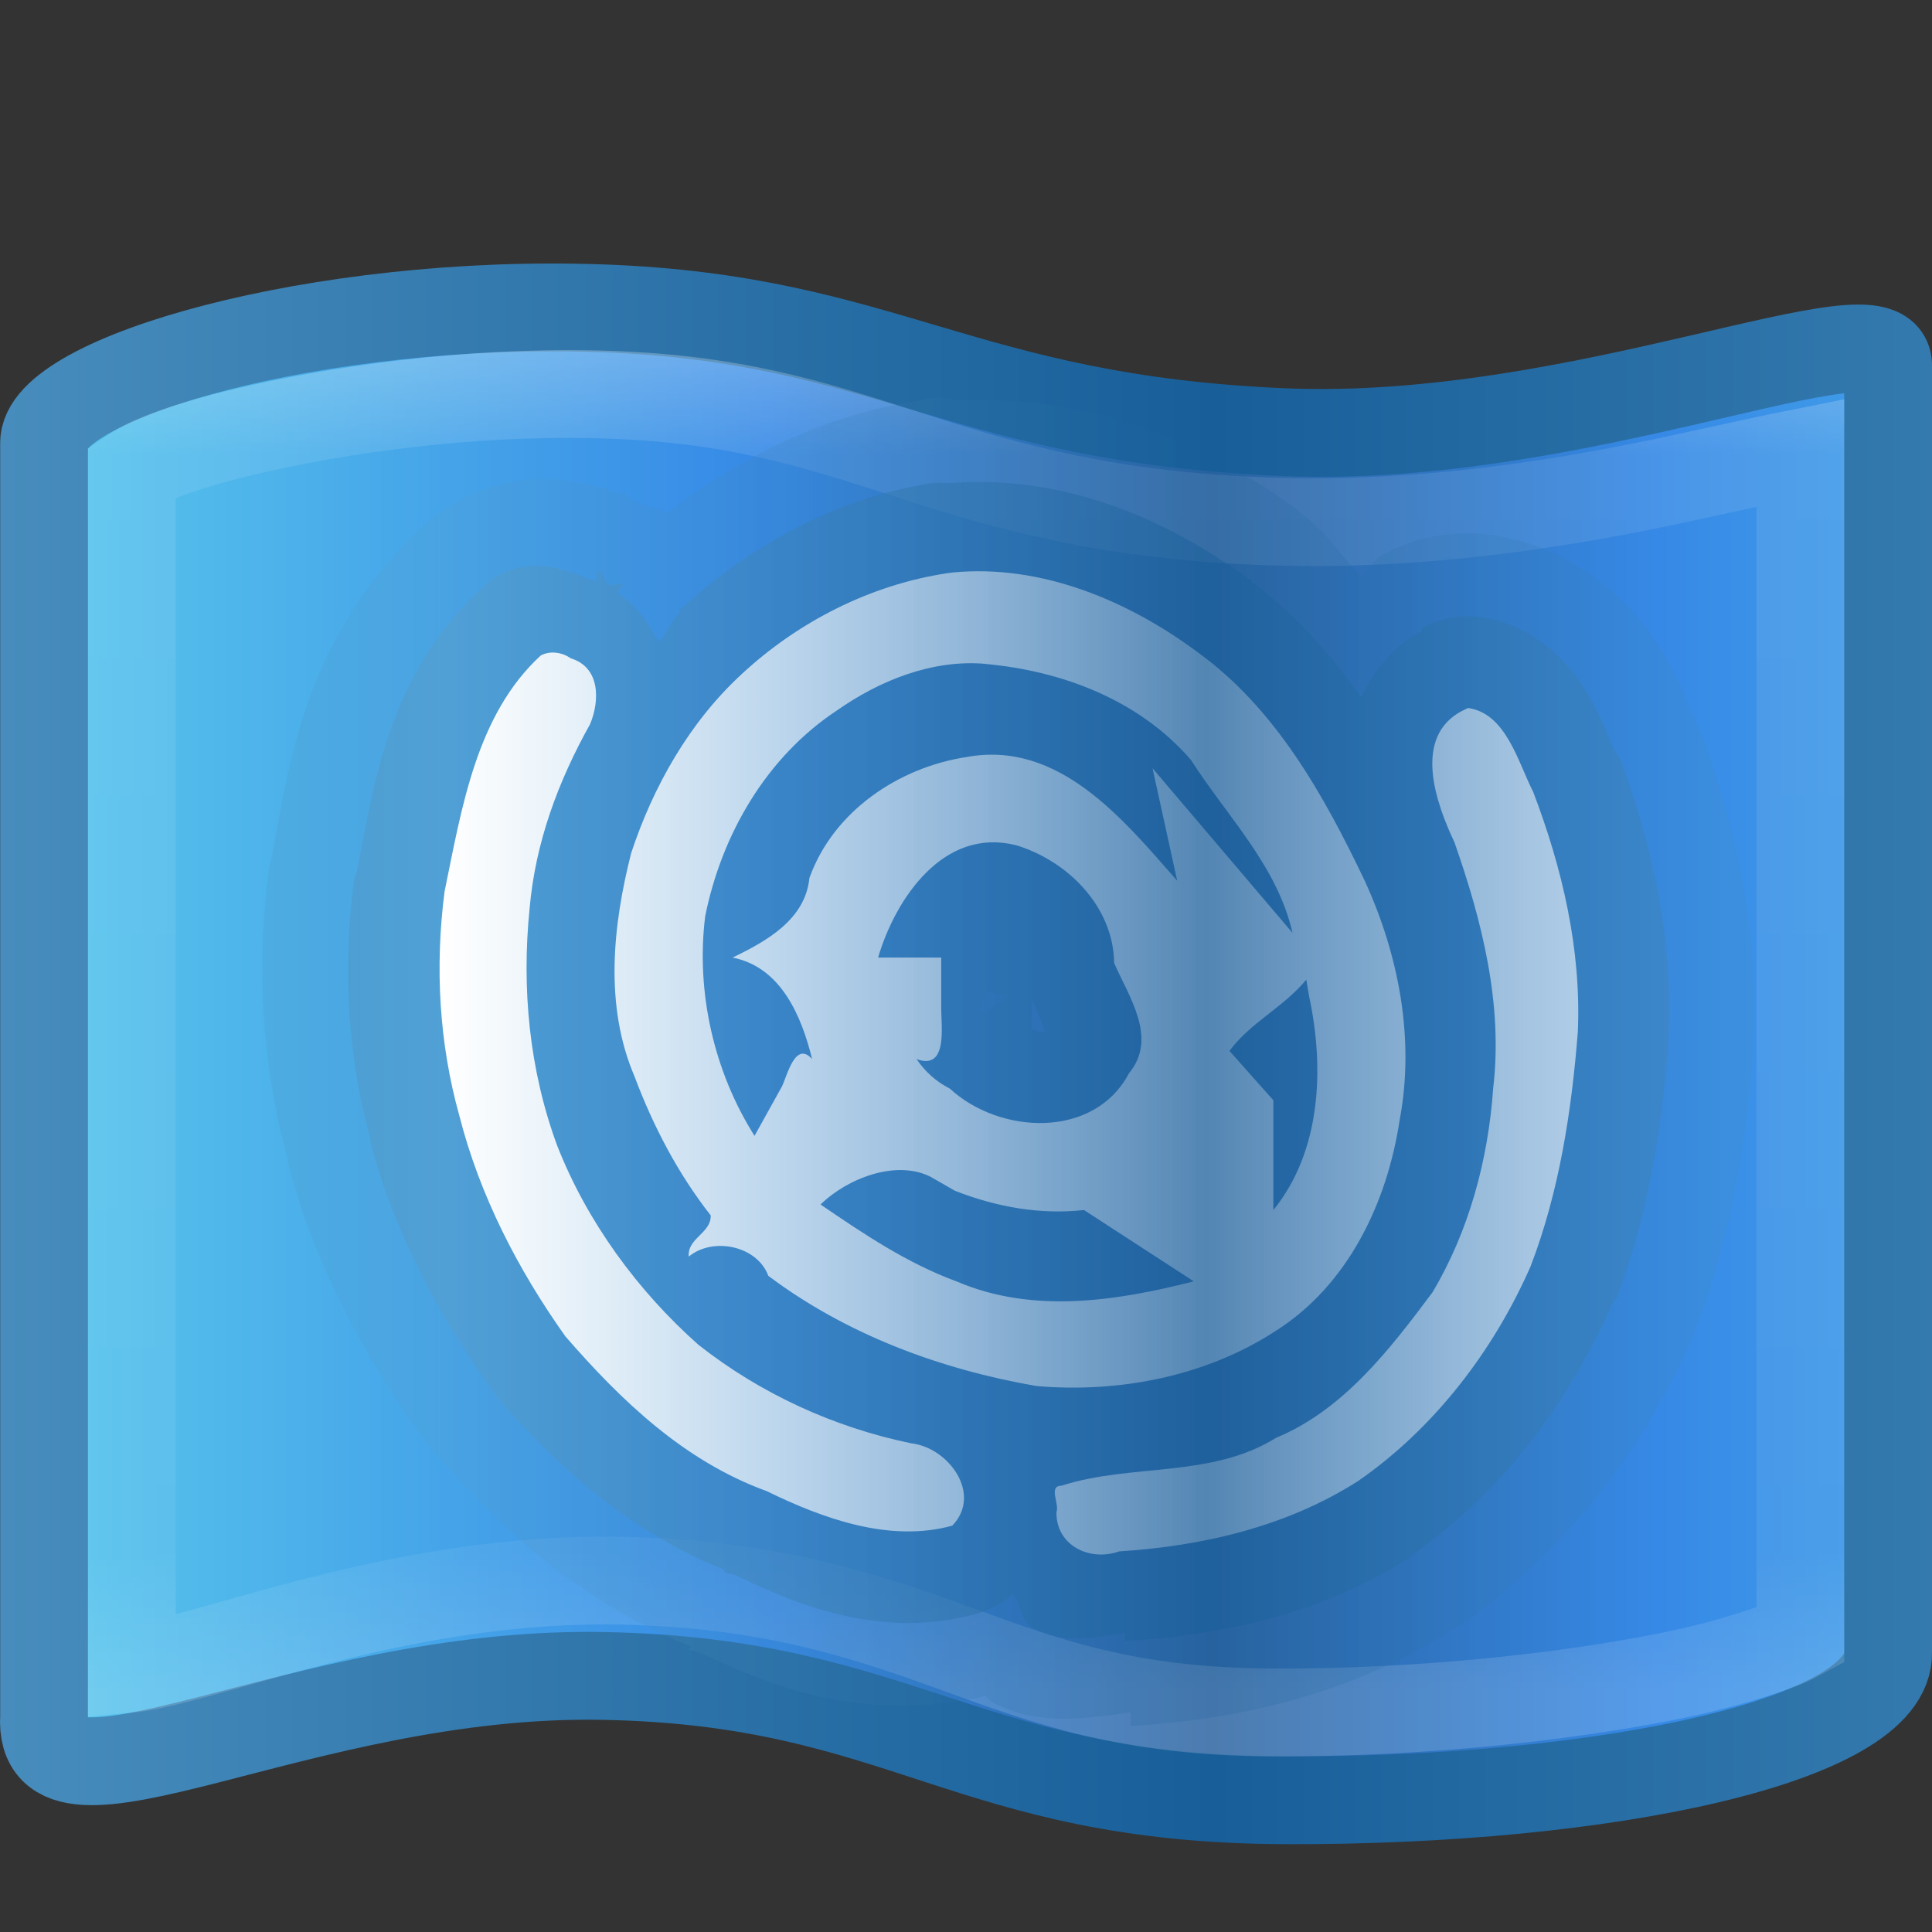 <?xml version="1.0" encoding="UTF-8" standalone="no"?>
<!-- Created with Inkscape (http://www.inkscape.org/) -->

<svg
   xmlns:dc="http://purl.org/dc/elements/1.1/"
   xmlns:cc="http://creativecommons.org/ns#"
   xmlns:rdf="http://www.w3.org/1999/02/22-rdf-syntax-ns#"
   xmlns:svg="http://www.w3.org/2000/svg"
   xmlns="http://www.w3.org/2000/svg"
   xmlns:xlink="http://www.w3.org/1999/xlink"
   xmlns:sodipodi="http://sodipodi.sourceforge.net/DTD/sodipodi-0.dtd"
   xmlns:inkscape="http://www.inkscape.org/namespaces/inkscape"
   width="22"
   height="22"
   id="svg4042"
   version="1.1"
   inkscape:version="0.48.0 r9654"
   sodipodi:docname="preferences-desktop-locale.svg">
  <rect width="100%" height="100%" fill="#333333" stroke="none"/>
  <defs
     id="defs4044">
    <linearGradient
       x1="6.005"
       y1="12.517"
       x2="14.739"
       y2="12.517"
       id="linearGradient4019"
       xlink:href="#linearGradient4120"
       gradientUnits="userSpaceOnUse"
       gradientTransform="translate(-1,9.465)"
       spreadMethod="reflect" />
    <linearGradient
       id="linearGradient4120">
      <stop
         id="stop4122"
         style="stop-color:white;stop-opacity:1"
         offset="0" />
      <stop
         id="stop4124"
         style="stop-color:white;stop-opacity:0.235"
         offset="1" />
    </linearGradient>
    <linearGradient
       inkscape:collect="always"
       xlink:href="#linearGradient3707-319-631-407-324-3-8-3-8"
       id="linearGradient3954"
       gradientUnits="userSpaceOnUse"
       gradientTransform="translate(0,0.465)"
       spreadMethod="reflect"
       x1="14.739"
       y1="10.882"
       x2="6.057"
       y2="10.882" />
    <linearGradient
       id="linearGradient3707-319-631-407-324-3-8-3-8">
      <stop
         id="stop3760-7-3-6-1"
         style="stop-color:#185f9a;stop-opacity:1;"
         offset="0" />
      <stop
         id="stop3762-8-4-4-0"
         style="stop-color:#599ec9;stop-opacity:1;"
         offset="1" />
    </linearGradient>
    <linearGradient
       y2="10.882"
       x2="6.057"
       y1="10.882"
       x1="14.739"
       spreadMethod="reflect"
       gradientTransform="translate(0,0.465)"
       gradientUnits="userSpaceOnUse"
       id="linearGradient3973"
       xlink:href="#linearGradient3707-319-631-407-324-3-8-3-8-4"
       inkscape:collect="always" />
    <linearGradient
       id="linearGradient3707-319-631-407-324-3-8-3-8-4">
      <stop
         id="stop3760-7-3-6-1-1"
         style="stop-color:#185f9a;stop-opacity:1;"
         offset="0" />
      <stop
         id="stop3762-8-4-4-0-1"
         style="stop-color:#599ec9;stop-opacity:1;"
         offset="1" />
    </linearGradient>
    <linearGradient
       inkscape:collect="always"
       xlink:href="#linearGradient3875"
       id="linearGradient3114"
       gradientUnits="userSpaceOnUse"
       gradientTransform="matrix(0.467,0,0,0.472,0.802,1.436)"
       x1="23.571"
       y1="5.553"
       x2="23.571"
       y2="39.87" />
    <linearGradient
       id="linearGradient3875">
      <stop
         id="stop3877"
         style="stop-color:#ffffff;stop-opacity:1;"
         offset="0" />
      <stop
         offset="0.131"
         style="stop-color:#ffffff;stop-opacity:0.235;"
         id="stop3879" />
      <stop
         id="stop3881"
         style="stop-color:#ffffff;stop-opacity:0.157;"
         offset="0.902" />
      <stop
         id="stop3883"
         style="stop-color:#ffffff;stop-opacity:0.392;"
         offset="1" />
    </linearGradient>
    <linearGradient
       inkscape:collect="always"
       xlink:href="#linearGradient2867-449-88-871-390-598-476-591-434-148-57-177-3-8"
       id="linearGradient3105"
       gradientUnits="userSpaceOnUse"
       gradientTransform="matrix(0.619,0,0,0.63,-3.565,9.41)"
       spreadMethod="reflect"
       x1="0.365"
       y1="19.599"
       x2="28.06"
       y2="19.599" />
    <linearGradient
       id="linearGradient2867-449-88-871-390-598-476-591-434-148-57-177-3-8">
      <stop
         id="stop3750-8-9"
         style="stop-color:#90dbec;stop-opacity:1;"
         offset="0" />
      <stop
         id="stop3752-3-2"
         style="stop-color:#55c1ec;stop-opacity:1;"
         offset="0.262" />
      <stop
         id="stop3754-7-2"
         style="stop-color:#3689e6;stop-opacity:1;"
         offset="0.705" />
      <stop
         id="stop3756-9-3"
         style="stop-color:#2b63a0;stop-opacity:1;"
         offset="1" />
    </linearGradient>
    <linearGradient
       inkscape:collect="always"
       xlink:href="#linearGradient3707-319-631-407-324-3-8"
       id="linearGradient3107"
       gradientUnits="userSpaceOnUse"
       spreadMethod="reflect"
       x1="30"
       y1="30"
       x2="-11"
       y2="30"
       gradientTransform="matrix(0.467,0,0,0.472,-0.198,10.436)" />
    <linearGradient
       id="linearGradient3707-319-631-407-324-3-8">
      <stop
         id="stop3760-7-3"
         style="stop-color:#185f9a;stop-opacity:1;"
         offset="0" />
      <stop
         id="stop3762-8-4"
         style="stop-color:#599ec9;stop-opacity:1;"
         offset="1" />
    </linearGradient>
  </defs>
  <sodipodi:namedview
     id="base"
     pagecolor="#ffffff"
     bordercolor="#666666"
     borderopacity="1.0"
     inkscape:pageopacity="0.0"
     inkscape:pageshadow="2"
     inkscape:zoom="5.598901"
     inkscape:cx="16"
     inkscape:cy="5.2836112"
     inkscape:current-layer="layer1"
     showgrid="true"
     inkscape:grid-bbox="true"
     inkscape:document-units="px"
     inkscape:window-width="1280"
     inkscape:window-height="753"
     inkscape:window-x="0"
     inkscape:window-y="24"
     inkscape:window-maximized="1" />
  <g
     id="layer1"
     inkscape:label="Layer 1"
     inkscape:groupmode="layer"
     transform="translate(0,-10)">
    <path
       inkscape:connector-curvature="0"
       style="fill:url(#linearGradient3105);fill-opacity:1;fill-rule:evenodd;stroke:url(#linearGradient3107);stroke-width:1;stroke-linecap:butt;stroke-linejoin:round;stroke-miterlimit:4;stroke-opacity:1;stroke-dasharray:none"
       id="path4319-6"
       d="m 0.502,15.05 c -0.021,-0.743 3.131,-1.657 6.36,-1.539 3.229,0.118 4.091,1.254 7.75,1.41 3.389,0.144 6.909,-1.511 6.888,-0.754 l 0,14.648 c 0.029,1 -3.193,1.696 -6.853,1.685 -3.659,-0.011 -4.339,-1.353 -7.785,-1.416 -3.444,-0.063 -6.447,1.859 -6.36,0.461 l 0,-14.495 z" />
    <path
       transform="translate(-1,9)"
       sodipodi:type="inkscape:offset"
       inkscape:radius="-0.54541004"
       inkscape:original="M 8.09375 4.96875 C 5.00882 4.83256 1.94329 5.6716596 1.96875 6.1875 L 1.96875 20.21875 C 1.96875 21.30539 4.815014 19.46054 8.09375 19.53125 C 11.374108 19.601995 12.016365 21.01842 15.5 21.03125 C 18.986828 21.044083 22.02335 20.30829 22.03125 19.875 L 22.03125 5.625 C 22.046334 5.2184953 18.991067 6.5309355 15.46875 6.40625 C 11.984993 6.2829293 11.166497 5.1044024 8.09375 4.96875 z "
       style="opacity:0.4;fill:none;stroke:url(#linearGradient3114);stroke-width:1px;stroke-linecap:butt;stroke-linejoin:miter;stroke-opacity:1"
       id="path3112"
       d="M 8.062,5.5 C 6.577,5.434 5.068,5.629 3.969,5.875 3.419,5.998 2.996,6.125 2.719,6.25 2.61,6.299 2.543,6.346 2.5,6.375 L 2.5,20 c 0.218,-0.021 0.624,-0.131 1.156,-0.281 C 4.774,19.403 6.349,18.962 8.094,19 c 1.718,0.037 2.811,0.418 3.812,0.781 1.001,0.363 1.926,0.713 3.594,0.719 1.704,0.006 3.313,-0.178 4.469,-0.406 0.578,-0.114 1.051,-0.263 1.344,-0.375 0.1,-0.038 0.137,-0.067 0.188,-0.094 l 0,-13.469 c -0.312,0.062 -0.744,0.158 -1.312,0.281 -1.219,0.265 -2.916,0.565 -4.75,0.5 C 13.636,6.874 12.498,6.548 11.469,6.219 10.439,5.89 9.531,5.565 8.062,5.5 z" />
    <path
       transform="translate(-1,9)"
       sodipodi:type="inkscape:offset"
       inkscape:radius="2.0011945"
       inkscape:original="M 11.78125 7.53125 C 10.911237 7.6627597 10.081184 8.0888897 9.4375 8.6875 C 8.8434988 9.2345282 8.4385249 9.957442 8.1875 10.71875 C 7.9775173 11.546575 7.8737625 12.444366 8.21875 13.25 C 8.4311231 13.815091 8.7202323 14.367637 9.09375 14.84375 C 9.10091 15.045362 8.8254417 15.101607 8.84375 15.3125 C 9.1182246 15.085478 9.6230934 15.187133 9.75 15.53125 C 10.638613 16.199749 11.719361 16.592488 12.8125 16.78125 C 13.746834 16.86188 14.731331 16.679327 15.53125 16.15625 C 16.353828 15.633136 16.795535 14.688815 16.9375 13.75 C 17.111789 12.829231 16.917224 11.875258 16.53125 11.03125 C 16.066408 10.056279 15.5201 9.0819923 14.625 8.4375 C 13.835026 7.8509325 12.841429 7.4344206 11.84375 7.53125 L 11.78125 7.53125 z M 7.15625 8.46875 C 6.4217384 9.1440205 6.2557755 10.216069 6.0625 11.15625 C 5.9525952 12.010467 5.9862988 12.889504 6.21875 13.71875 C 6.4499273 14.624876 6.8980254 15.458543 7.4375 16.21875 C 8.0756499 16.954757 8.785183 17.630539 9.71875 17.96875 C 10.361749 18.282357 11.130494 18.571526 11.84375 18.375 C 12.189135 18.016141 11.80297 17.485076 11.375 17.4375 C 10.498601 17.257047 9.6764269 16.869084 8.96875 16.3125 C 8.2740103 15.695885 7.6835665 14.898601 7.34375 14.03125 C 7.0261642 13.167313 6.9375821 12.257445 7.03125 11.34375 C 7.0966253 10.595896 7.3560417 9.8994265 7.71875 9.25 C 7.8323446 8.9814485 7.8347733 8.6002853 7.5 8.5 C 7.401772 8.4299413 7.2637737 8.4097665 7.15625 8.46875 z M 12.21875 8.5625 C 13.096892 8.641462 13.97481 8.9745816 14.5625 9.65625 C 14.972368 10.298369 15.54453 10.859953 15.71875 11.625 L 14.125 9.75 L 14.40625 11.03125 C 13.790879 10.331824 13.050081 9.4339505 12 9.625 C 11.22264 9.7431062 10.489179 10.241037 10.21875 11 C 10.17089 11.4749 9.7278442 11.720503 9.34375 11.90625 C 9.8979222 12.015732 10.1291 12.5754 10.25 13.0625 C 10.058718 12.84812 9.9669448 13.248781 9.90625 13.375 L 9.59375 13.9375 C 9.1310353 13.206266 8.9243051 12.297638 9.03125 11.4375 C 9.2191743 10.504445 9.7271086 9.6250338 10.53125 9.09375 C 11.018647 8.7525314 11.613849 8.5114844 12.21875 8.5625 z M 17.71875 9.0625 L 17.65625 9.09375 C 17.079042 9.3899805 17.351056 10.147468 17.5625 10.59375 C 17.876554 11.48872 18.114473 12.451761 18 13.40625 C 17.94382 14.215137 17.729686 15.018443 17.3125 15.71875 C 16.82723 16.367735 16.299243 17.057305 15.53125 17.375 C 14.791251 17.836179 13.888153 17.650304 13.09375 17.90625 C 12.939647 17.905994 13.06766 18.132084 13.03125 18.21875 C 13.02375 18.600293 13.416944 18.776111 13.75 18.65625 C 14.704907 18.59655 15.658617 18.391138 16.46875 17.875 C 17.337287 17.274339 18.015459 16.369804 18.4375 15.40625 C 18.762474 14.554096 18.89796 13.655525 18.96875 12.75 C 19.00995 11.814467 18.799366 10.869041 18.46875 10 C 18.293828 9.6579461 18.152723 9.124343 17.71875 9.0625 z M 12.5625 10.625 C 13.154536 10.801371 13.679323 11.323645 13.6875 11.96875 C 13.856127 12.356636 14.176529 12.817862 13.84375 13.21875 C 13.446442 13.970149 12.378687 13.92988 11.8125 13.40625 C 11.656875 13.32676 11.535277 13.206366 11.4375 13.0625 C 11.80007 13.196496 11.715082 12.674958 11.71875 12.46875 L 11.71875 11.90625 L 11 11.90625 C 11.199091 11.2299 11.747375 10.423123 12.5625 10.625 z M 15.875 12.15625 L 15.90625 12.34375 C 16.083138 13.159034 16.04673 14.109366 15.5 14.78125 L 15.5 13.53125 L 15 12.96875 C 15.239464 12.644488 15.620171 12.46902 15.875 12.15625 z M 11.59375 14.40625 L 11.75 14.5 L 11.875 14.5625 C 12.346561 14.746771 12.841884 14.836574 13.34375 14.78125 L 14.59375 15.59375 C 13.709074 15.81875 12.776041 15.967151 11.90625 15.59375 C 11.34689 15.38886 10.832681 15.052826 10.34375 14.71875 C 10.646053 14.420304 11.201805 14.207535 11.59375 14.40625 z "
       style="font-size:medium;font-style:normal;font-variant:normal;font-weight:normal;font-stretch:normal;text-indent:0;text-align:start;text-decoration:none;line-height:normal;letter-spacing:normal;word-spacing:normal;text-transform:none;direction:ltr;block-progression:tb;writing-mode:lr-tb;text-anchor:start;opacity:0.2;color:#000000;fill:url(#linearGradient3973);fill-opacity:1;stroke:none;stroke-width:2.031;marker:none;visibility:visible;display:inline;overflow:visible;enable-background:accumulate;font-family:Andale Mono;-inkscape-font-specification:Andale Mono"
       id="path3952-3"
       d="m 11.594,5.531 a 2.001,2.001 0 0 0 -0.125,0.031 C 10.377,5.727 9.427,6.205 8.594,6.844 8.49,6.774 8.363,6.773 8.25,6.719 8.182,6.689 8.132,6.615 8.062,6.594 l 0,0.031 C 7.496,6.412 6.854,6.353 6.188,6.719 A 2.001,2.001 0 0 0 5.812,7 C 4.412,8.288 4.272,9.882 4.094,10.75 A 2.001,2.001 0 0 0 4.062,10.906 c -0.137,1.068 -0.091,2.188 0.219,3.312 0.003,0.01 -0.003,0.021 0,0.031 0.313,1.209 0.9,2.235 1.531,3.125 a 2.001,2.001 0 0 0 0.125,0.156 C 6.628,18.328 7.546,19.218 8.875,19.75 l -0.031,0.031 c 0.048,0.024 0.136,0.037 0.188,0.062 0.743,0.358 1.814,0.786 3.188,0.469 0.024,0.015 0.038,0.049 0.062,0.062 0.513,0.283 1.066,0.199 1.594,0.125 l 0,0.156 c 1.157,-0.072 2.449,-0.324 3.656,-1.094 a 2.001,2.001 0 0 0 0.062,-0.031 c 1.241,-0.858 2.134,-2.049 2.688,-3.312 A 2.001,2.001 0 0 0 20.312,16.125 c 0.426,-1.117 0.578,-2.218 0.656,-3.219 a 2.001,2.001 0 0 0 0,-0.062 c 0.057,-1.294 -0.223,-2.507 -0.625,-3.562 A 2.001,2.001 0 0 0 20.25,9.094 C 20.255,9.104 20.165,8.802 19.906,8.375 19.647,7.948 18.983,7.234 18,7.094 a 2.001,2.001 0 0 0 -1.188,0.188 L 16.75,7.312 c -0.107,0.055 -0.155,0.178 -0.25,0.25 -0.233,-0.238 -0.397,-0.506 -0.688,-0.719 -0.011,-0.008 -0.02,-0.023 -0.031,-0.031 -1.023,-0.752 -2.368,-1.342 -3.938,-1.25 l 0,-0.031 -0.062,0 a 2.001,2.001 0 0 0 -0.125,0 2.001,2.001 0 0 0 -0.062,0 z m 0.625,6.75 0.281,0.062 -0.281,0.188 c -0.023,-1.01e-4 -0.041,0.002 -0.062,0 0.017,-0.1 0.03,-0.15 0.062,-0.25 z" />
    <path
       transform="translate(-1,9)"
       sodipodi:type="inkscape:offset"
       inkscape:radius="1.0346696"
       inkscape:original="M 11.78125 7.53125 C 10.911237 7.6627597 10.081184 8.0888897 9.4375 8.6875 C 8.8434988 9.2345282 8.4385249 9.957442 8.1875 10.71875 C 7.9775173 11.546575 7.8737625 12.444366 8.21875 13.25 C 8.4311231 13.815091 8.7202323 14.367637 9.09375 14.84375 C 9.10091 15.045362 8.8254417 15.101607 8.84375 15.3125 C 9.1182246 15.085478 9.6230934 15.187133 9.75 15.53125 C 10.638613 16.199749 11.719361 16.592488 12.8125 16.78125 C 13.746834 16.86188 14.731331 16.679327 15.53125 16.15625 C 16.353828 15.633136 16.795535 14.688815 16.9375 13.75 C 17.111789 12.829231 16.917224 11.875258 16.53125 11.03125 C 16.066408 10.056279 15.5201 9.0819923 14.625 8.4375 C 13.835026 7.8509325 12.841429 7.4344206 11.84375 7.53125 L 11.78125 7.53125 z M 7.15625 8.46875 C 6.4217384 9.1440205 6.2557755 10.216069 6.0625 11.15625 C 5.9525952 12.010467 5.9862988 12.889504 6.21875 13.71875 C 6.4499273 14.624876 6.8980254 15.458543 7.4375 16.21875 C 8.0756499 16.954757 8.785183 17.630539 9.71875 17.96875 C 10.361749 18.282357 11.130494 18.571526 11.84375 18.375 C 12.189135 18.016141 11.80297 17.485076 11.375 17.4375 C 10.498601 17.257047 9.6764269 16.869084 8.96875 16.3125 C 8.2740103 15.695885 7.6835665 14.898601 7.34375 14.03125 C 7.0261642 13.167313 6.9375821 12.257445 7.03125 11.34375 C 7.0966253 10.595896 7.3560417 9.8994265 7.71875 9.25 C 7.8323446 8.9814485 7.8347733 8.6002853 7.5 8.5 C 7.401772 8.4299413 7.2637737 8.4097665 7.15625 8.46875 z M 12.21875 8.5625 C 13.096892 8.641462 13.97481 8.9745816 14.5625 9.65625 C 14.972368 10.298369 15.54453 10.859953 15.71875 11.625 L 14.125 9.75 L 14.40625 11.03125 C 13.790879 10.331824 13.050081 9.4339505 12 9.625 C 11.22264 9.7431062 10.489179 10.241037 10.21875 11 C 10.17089 11.4749 9.7278442 11.720503 9.34375 11.90625 C 9.8979222 12.015732 10.1291 12.5754 10.25 13.0625 C 10.058718 12.84812 9.9669448 13.248781 9.90625 13.375 L 9.59375 13.9375 C 9.1310353 13.206266 8.9243051 12.297638 9.03125 11.4375 C 9.2191743 10.504445 9.7271086 9.6250338 10.53125 9.09375 C 11.018647 8.7525314 11.613849 8.5114844 12.21875 8.5625 z M 17.71875 9.0625 L 17.65625 9.09375 C 17.079042 9.3899805 17.351056 10.147468 17.5625 10.59375 C 17.876554 11.48872 18.114473 12.451761 18 13.40625 C 17.94382 14.215137 17.729686 15.018443 17.3125 15.71875 C 16.82723 16.367735 16.299243 17.057305 15.53125 17.375 C 14.791251 17.836179 13.888153 17.650304 13.09375 17.90625 C 12.939647 17.905994 13.06766 18.132084 13.03125 18.21875 C 13.02375 18.600293 13.416944 18.776111 13.75 18.65625 C 14.704907 18.59655 15.658617 18.391138 16.46875 17.875 C 17.337287 17.274339 18.015459 16.369804 18.4375 15.40625 C 18.762474 14.554096 18.89796 13.655525 18.96875 12.75 C 19.00995 11.814467 18.799366 10.869041 18.46875 10 C 18.293828 9.6579461 18.152723 9.124343 17.71875 9.0625 z M 12.5625 10.625 C 13.154536 10.801371 13.679323 11.323645 13.6875 11.96875 C 13.856127 12.356636 14.176529 12.817862 13.84375 13.21875 C 13.446442 13.970149 12.378687 13.92988 11.8125 13.40625 C 11.656875 13.32676 11.535277 13.206366 11.4375 13.0625 C 11.80007 13.196496 11.715082 12.674958 11.71875 12.46875 L 11.71875 11.90625 L 11 11.90625 C 11.199091 11.2299 11.747375 10.423123 12.5625 10.625 z M 15.875 12.15625 L 15.90625 12.34375 C 16.083138 13.159034 16.04673 14.109366 15.5 14.78125 L 15.5 13.53125 L 15 12.96875 C 15.239464 12.644488 15.620171 12.46902 15.875 12.15625 z M 11.59375 14.40625 L 11.75 14.5 L 11.875 14.5625 C 12.346561 14.746771 12.841884 14.836574 13.34375 14.78125 L 14.59375 15.59375 C 13.709074 15.81875 12.776041 15.967151 11.90625 15.59375 C 11.34689 15.38886 10.832681 15.052826 10.34375 14.71875 C 10.646053 14.420304 11.201805 14.207535 11.59375 14.40625 z "
       style="font-size:medium;font-style:normal;font-variant:normal;font-weight:normal;font-stretch:normal;text-indent:0;text-align:start;text-decoration:none;line-height:normal;letter-spacing:normal;word-spacing:normal;text-transform:none;direction:ltr;block-progression:tb;writing-mode:lr-tb;text-anchor:start;opacity:0.5;color:#000000;fill:url(#linearGradient3954);fill-opacity:1;stroke:none;stroke-width:2.031;marker:none;visibility:visible;display:inline;overflow:visible;enable-background:accumulate;font-family:Andale Mono;-inkscape-font-specification:Andale Mono"
       id="path3952"
       d="M 11.625,6.5 C 10.533,6.665 9.536,7.213 8.75,7.938 c -0.006,0.006 -0.025,-0.006 -0.031,0 L 8.75,7.969 C 8.64,8.071 8.598,8.203 8.5,8.312 8.379,8.093 8.255,7.898 8.031,7.75 l 0.062,-0.094 c -0.043,-0.03 -0.111,0.026 -0.156,0 C 7.873,7.623 7.882,7.521 7.812,7.5 L 7.781,7.625 C 7.433,7.474 7.065,7.339 6.656,7.562 A 1.035,1.035 0 0 0 6.469,7.719 C 5.39,8.711 5.248,10.035 5.062,10.938 a 1.035,1.035 0 0 0 -0.031,0.094 c -0.123,0.96 -0.081,1.96 0.188,2.938 0.002,0.009 -0.002,0.022 0,0.031 0.275,1.057 0.791,1.989 1.375,2.812 a 1.035,1.035 0 0 0 0.062,0.094 C 7.311,17.662 8.132,18.431 9.25,18.875 l 0,0.031 c 0.033,0.016 0.09,0.015 0.125,0.031 0.702,0.337 1.656,0.739 2.75,0.438 a 1.035,1.035 0 0 0 0.406,-0.219 c 0.102,0.109 0.099,0.309 0.219,0.375 0.337,0.186 0.707,0.127 1.062,0.062 l 0,0.094 c 1.06,-0.066 2.203,-0.29 3.219,-0.938 A 1.035,1.035 0 0 0 17.062,18.719 C 18.123,17.985 18.885,16.931 19.375,15.812 a 1.035,1.035 0 0 0 0.031,-0.031 C 19.783,14.792 19.925,13.799 20,12.844 a 1.035,1.035 0 0 0 0,-0.062 C 20.049,11.66 19.805,10.591 19.438,9.625 A 1.035,1.035 0 0 0 19.375,9.531 C 19.335,9.454 19.25,9.185 19.062,8.875 18.875,8.565 18.488,8.119 17.875,8.031 A 1.035,1.035 0 0 0 17.25,8.125 l -0.062,0.031 a 1.035,1.035 0 0 0 0,0.031 C 16.868,8.351 16.648,8.636 16.5,8.938 16.165,8.469 15.762,8 15.25,7.625 l 0,-0.031 c -0.007,-0.005 -0.024,0.005 -0.031,0 C 14.309,6.924 13.142,6.405 11.844,6.5 c -0.022,0.002 -0.041,-0.002 -0.062,0 a 1.035,1.035 0 0 0 -0.031,0 1.035,1.035 0 0 0 -0.125,0 z m 1.125,5.875 c 0.089,0.206 0.121,0.298 0.156,0.375 -0.003,0.005 0.006,-0.003 -0.062,0 -0.028,0.001 -0.059,-0.024 -0.094,-0.031 -0.005,-0.061 3.76e-4,-0.24 0,-0.219 a 1.035,1.035 0 0 0 0,-0.031 l 0,-0.094 z" />
    <path
       d="m 10.781,16.528 c -0.87,0.132 -1.692,0.551 -2.336,1.149 -0.594,0.547 -1.007,1.277 -1.258,2.038 -0.21,0.828 -0.306,1.738 0.039,2.544 0.212,0.565 0.494,1.105 0.867,1.581 0.007,0.202 -0.268,0.258 -0.25,0.469 0.274,-0.227 0.779,-0.125 0.906,0.219 0.889,0.668 1.961,1.066 3.054,1.255 0.934,0.081 1.927,-0.107 2.727,-0.63 0.823,-0.523 1.266,-1.46 1.408,-2.399 0.174,-0.921 -0.009,-1.875 -0.395,-2.719 -0.465,-0.975 -1.016,-1.969 -1.912,-2.613 -0.79,-0.587 -1.784,-1 -2.782,-0.903 l -0.069,0.009 z m -4.625,0.938 c -0.735,0.675 -0.9,1.747 -1.094,2.688 -0.11,0.854 -0.063,1.723 0.169,2.552 0.231,0.906 0.666,1.75 1.206,2.51 0.638,0.736 1.358,1.424 2.292,1.763 0.643,0.314 1.401,0.59 2.115,0.394 0.345,-0.359 -0.041,-0.89 -0.469,-0.938 C 9.499,26.254 8.663,25.872 7.955,25.315 7.26,24.699 6.684,23.911 6.344,23.044 6.026,22.18 5.938,21.254 6.031,20.34 6.097,19.593 6.356,18.896 6.719,18.247 6.832,17.978 6.835,17.597 6.5,17.497 6.402,17.427 6.264,17.406 6.156,17.465 z m 5.062,0.094 c 0.878,0.079 1.756,0.412 2.344,1.094 0.41,0.642 0.982,1.204 1.156,1.969 -0.531,-0.625 -1.062,-1.25 -1.594,-1.875 0.094,0.427 0.188,0.854 0.281,1.281 -0.615,-0.699 -1.346,-1.601 -2.396,-1.409 -0.777,0.118 -1.521,0.619 -1.792,1.378 -0.048,0.475 -0.491,0.721 -0.875,0.906 0.554,0.109 0.785,0.669 0.906,1.156 -0.191,-0.214 -0.283,0.186 -0.344,0.312 -0.104,0.188 -0.208,0.375 -0.312,0.562 -0.463,-0.731 -0.669,-1.64 -0.562,-2.5 0.188,-0.933 0.696,-1.812 1.5,-2.344 0.487,-0.341 1.083,-0.582 1.688,-0.531 z m 5.438,0.531 c -0.577,0.296 -0.305,1.054 -0.094,1.5 0.314,0.895 0.555,1.848 0.441,2.802 -0.056,0.809 -0.274,1.623 -0.691,2.323 -0.485,0.649 -1.014,1.339 -1.782,1.657 -0.74,0.461 -1.648,0.289 -2.443,0.545 -0.154,-2.56e-4 -0.02,0.212 -0.057,0.299 -0.007,0.382 0.38,0.568 0.713,0.449 0.955,-0.06 1.91,-0.284 2.72,-0.8 0.869,-0.601 1.546,-1.487 1.968,-2.45 0.325,-0.852 0.465,-1.762 0.536,-2.667 0.041,-0.936 -0.177,-1.862 -0.508,-2.731 -0.175,-0.342 -0.308,-0.894 -0.742,-0.956 l -0.062,0.031 z m -5.094,1.531 c 0.592,0.176 1.117,0.699 1.125,1.344 0.169,0.388 0.501,0.856 0.168,1.257 -0.397,0.751 -1.473,0.696 -2.039,0.173 -0.156,-0.079 -0.281,-0.192 -0.379,-0.336 0.363,0.134 0.278,-0.383 0.281,-0.589 0,-0.189 0,-0.378 0,-0.567 -0.24,0 -0.479,0 -0.719,0 0.199,-0.676 0.747,-1.483 1.562,-1.281 z m 3.344,1.719 c 0.177,0.815 0.14,1.766 -0.406,2.438 0,-0.417 0,-0.833 0,-1.25 -0.167,-0.188 -0.333,-0.375 -0.5,-0.562 0.239,-0.324 0.62,-0.5 0.875,-0.812 l 0.03,0.18 0.001,0.007 z m -4.031,2.219 c 0.472,0.184 0.967,0.274 1.469,0.219 0.417,0.271 0.833,0.542 1.25,0.812 -0.885,0.225 -1.833,0.373 -2.703,2.7e-5 -0.559,-0.205 -1.058,-0.541 -1.547,-0.875 0.302,-0.298 0.861,-0.514 1.252,-0.316 l 0.159,0.091 0.12,0.069 z"
       id="path5577-5"
       style="font-size:medium;font-style:normal;font-variant:normal;font-weight:normal;font-stretch:normal;text-indent:0;text-align:start;text-decoration:none;line-height:normal;letter-spacing:normal;word-spacing:normal;text-transform:none;direction:ltr;block-progression:tb;writing-mode:lr-tb;text-anchor:start;color:#000000;fill:url(#linearGradient4019);fill-opacity:1;stroke:none;stroke-width:2.031;marker:none;visibility:visible;display:inline;overflow:visible;enable-background:accumulate;font-family:Andale Mono;-inkscape-font-specification:Andale Mono"
       inkscape:connector-curvature="0" />
  </g>
</svg>
